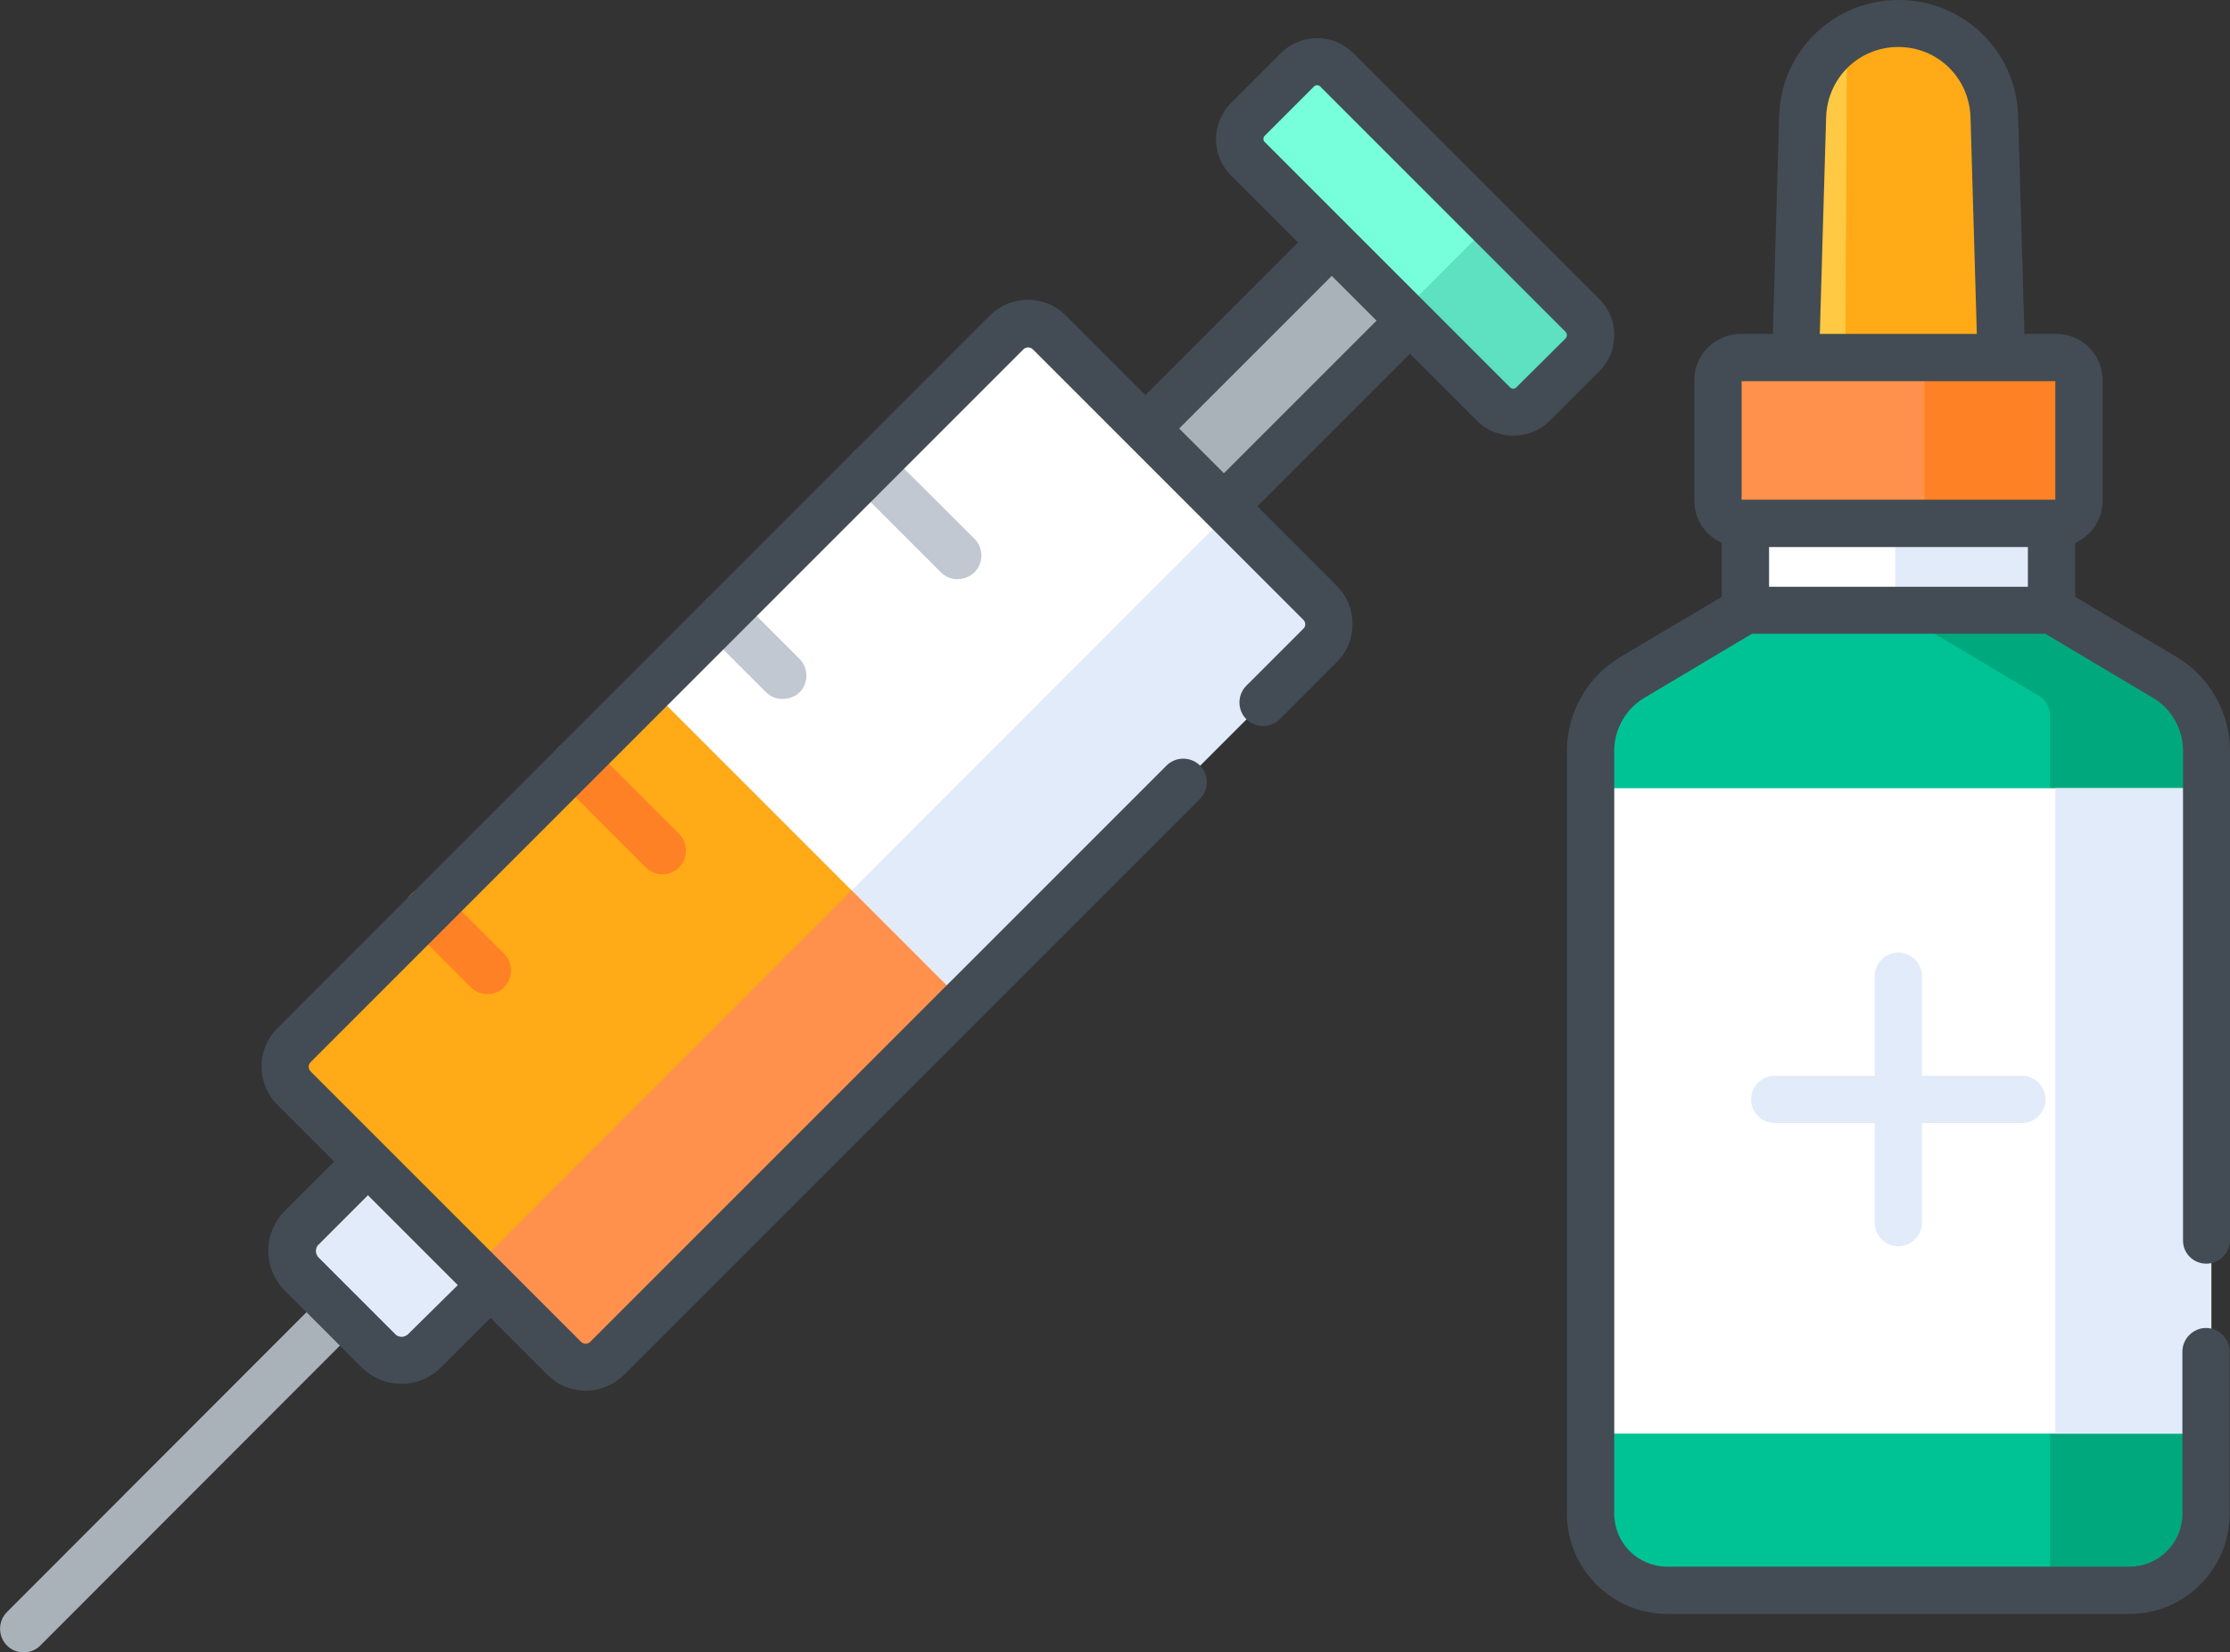 <?xml version="1.0" encoding="utf-8"?>
<!-- Generator: Adobe Illustrator 22.0.1, SVG Export Plug-In . SVG Version: 6.00 Build 0)  -->
<svg version="1.1" id="Layer_1" xmlns="http://www.w3.org/2000/svg" xmlns:xlink="http://www.w3.org/1999/xlink" x="0px" y="0px"
	 viewBox="0 0 707.3 524.1" style="enable-background:new 0 0 707.3 524.1;" xml:space="preserve">
<rect x="0" y="0" width="707.3" height="524.1" fill="#333333" stroke="none"/>
<style type="text/css">
	.st0{clip-path:url(#SVGID_2_);fill:#AAB2B9;}
	.st1{clip-path:url(#SVGID_2_);fill:#E2EBF9;}
	.st2{clip-path:url(#SVGID_2_);fill:#FFFFFF;}
	.st3{clip-path:url(#SVGID_2_);fill:#FFAA16;}
	.st4{clip-path:url(#SVGID_2_);fill:#FF914D;}
	.st5{clip-path:url(#SVGID_2_);fill:#76FFDA;}
	.st6{clip-path:url(#SVGID_2_);fill:#5DE1C0;}
	.st7{clip-path:url(#SVGID_2_);fill:#C1C8D2;}
	.st8{clip-path:url(#SVGID_2_);fill:#FF8125;}
	.st9{clip-path:url(#SVGID_2_);fill:#434C54;}
	.st10{clip-path:url(#SVGID_2_);fill:#FFC943;}
	.st11{clip-path:url(#SVGID_2_);fill:#00C395;}
	.st12{clip-path:url(#SVGID_2_);fill:#00A97D;}
</style>
<g>
	<defs>
		<rect id="SVGID_1_" width="707.3" height="524.1"/>
	</defs>
	<clipPath id="SVGID_2_">
		<use xlink:href="#SVGID_1_"  style="overflow:visible;"/>
	</clipPath>
	<path class="st0" d="M7.5,524.1c-1.9,0-3.8-0.7-5.3-2.2c-2.9-2.9-2.9-7.7,0-10.6l100.3-100.4c2.9-2.9,7.7-2.9,10.6,0
		c2.9,2.9,2.9,7.7,0,10.6L12.8,521.9C11.3,523.4,9.4,524.1,7.5,524.1"/>
	<path class="st1" d="M119.9,428.4l-24.2-24.2c-4.1-4.1-4.1-10.8,0-14.9l44-44l39.1,39.1l-44,44C130.7,432.5,124,432.5,119.9,428.4"
		/>
	
		<rect x="349" y="104" transform="matrix(0.707 -0.707 0.707 0.707 31.998 320.25)" class="st0" width="107.2" height="35.1"/>
	<path class="st2" d="M179,430.9l-85.8-85.8c-3.7-3.7-3.7-9.8,0-13.5l226.1-226.1c3.7-3.7,9.8-3.7,13.5,0l85.8,85.8
		c3.7,3.7,3.7,9.8,0,13.5L192.5,430.9C188.8,434.6,182.7,434.6,179,430.9"/>
	<path class="st1" d="M418.7,191.2L390,162.5L150.4,402.2l28.7,28.7c3.7,3.7,9.8,3.7,13.5,0l226.1-226.1
		C422.4,201,422.4,194.9,418.7,191.2"/>
	<path class="st3" d="M93.2,331.5c-3.7,3.7-3.7,9.8,0,13.5l85.8,85.8c3.7,3.7,9.8,3.7,13.5,0l113-113l-99.3-99.3L93.2,331.5z"/>
	<path class="st4" d="M150.4,402.2l28.7,28.7c3.7,3.7,9.8,3.7,13.5,0l113-113l-35.5-35.5L150.4,402.2z"/>
	<path class="st5" d="M473.7,128.2l-77.9-77.9c-3.5-3.5-3.5-9.1,0-12.5l15.7-15.7c3.5-3.5,9.1-3.5,12.5,0l77.9,77.9
		c3.5,3.4,3.5,9.1,0,12.5l-15.7,15.7C482.8,131.7,477.2,131.7,473.7,128.2"/>
	<path class="st6" d="M501.9,100l-29.1-29.1l-28.2,28.2l29.1,29.1c3.5,3.4,9.1,3.4,12.5,0l15.7-15.7
		C505.3,109.1,505.3,103.5,501.9,100"/>
	<path class="st7" d="M303.7,183.7c-1.9,0-3.8-0.7-5.3-2.2l-27.6-27.6c-2.9-2.9-2.9-7.7,0-10.6c2.9-2.9,7.7-2.9,10.6,0l27.7,27.6
		c2.9,2.9,2.9,7.7,0,10.6C307.6,182.9,305.7,183.7,303.7,183.7"/>
	<path class="st7" d="M248.2,221.7c-1.9,0-3.8-0.7-5.3-2.2l-18.8-18.8c-2.9-2.9-2.9-7.7,0-10.6c2.9-2.9,7.7-2.9,10.6,0l18.9,18.9
		c2.9,2.9,2.9,7.7,0,10.6C252.1,221,250.1,221.7,248.2,221.7"/>
	<path class="st8" d="M210.1,277.3c-1.9,0-3.8-0.7-5.3-2.2l-27.6-27.6c-2.9-2.9-2.9-7.7,0-10.6c2.9-2.9,7.7-2.9,10.6,0l27.6,27.6
		c2.9,2.9,2.9,7.7,0,10.6C214,276.5,212.1,277.3,210.1,277.3"/>
	<path class="st8" d="M154.6,315.3c-1.9,0-3.8-0.7-5.3-2.2l-18.9-18.9c-2.9-2.9-2.9-7.7,0-10.6c2.9-2.9,7.7-2.9,10.6,0l18.9,18.9
		c2.9,2.9,2.9,7.7,0,10.6C158.5,314.6,156.5,315.3,154.6,315.3"/>
	<path class="st9" d="M507.2,94.8l-77.9-77.9c-6.4-6.4-16.7-6.4-23.1,0l-15.7,15.7c-6.4,6.4-6.4,16.8,0,23.1l21.2,21.2l-48.4,48.4
		l-25.2-25.2c-3.2-3.2-7.5-5-12.1-5s-8.8,1.8-12.1,5l-226,226.1c-6.6,6.6-6.6,17.5,0,24.1l18.1,18.1L90.4,384
		c-3.4,3.4-5.3,7.9-5.3,12.7c0,4.8,1.9,9.3,5.3,12.7l24.2,24.2c3.4,3.4,7.9,5.3,12.7,5.3c4.8,0,9.3-1.9,12.7-5.3l15.6-15.6
		l18.1,18.1c3.3,3.3,7.7,5,12.1,5c4.4,0,8.7-1.7,12.1-5l182.7-182.7c2.9-2.9,2.9-7.7,0-10.6c-2.9-2.9-7.7-2.9-10.6,0L187.2,425.6
		c-0.8,0.8-2.1,0.8-2.9,0l-85.8-85.8c-0.8-0.8-0.8-2.1,0-2.9l226.1-226.1c0.5-0.5,1.1-0.6,1.5-0.6s1,0.1,1.5,0.6l85.8,85.8
		c0.5,0.5,0.6,1.1,0.6,1.4s-0.1,1-0.6,1.4l-18.1,18.1c-2.9,2.9-2.9,7.7,0,10.6s7.7,2.9,10.6,0L424,210c3.2-3.2,5-7.5,5-12.1
		s-1.8-8.8-5-12.1l-25.2-25.2l48.4-48.4l21.2,21.2c3.2,3.2,7.4,4.8,11.6,4.8c4.2,0,8.4-1.6,11.6-4.8l15.7-15.7
		C513.6,111.5,513.6,101.1,507.2,94.8 M129.5,423.1c-0.8,0.8-1.7,0.9-2.1,0.9c-0.4,0-1.4-0.1-2.1-0.9l-24.2-24.2
		c-0.8-0.8-0.9-1.7-0.9-2.1s0.1-1.4,0.9-2.1l15.6-15.6l28.5,28.5L129.5,423.1z M388.2,150.1L374,135.9l48.4-48.4l14.2,14.2
		L388.2,150.1z M496.6,107.3l-15.7,15.6c-0.5,0.5-1.4,0.5-1.9,0L401.1,45c-0.5-0.5-0.5-1.4,0-1.9l15.7-15.7c0.5-0.5,1.4-0.5,1.9,0
		l77.9,77.9C497.1,105.9,497.1,106.7,496.6,107.3"/>
	<path class="st10" d="M602.1,7.5c-16.5,0-29.9,13.1-30.4,29.5l-3,101.6h66.8l-3-101.6C632.1,20.5,618.6,7.5,602.1,7.5"/>
	<path class="st3" d="M632.5,37c-0.5-16.5-14-29.5-30.4-29.5c-6,0-11.6,1.7-16.3,4.7l-0.6,126.3h50.3L632.5,37z"/>
	<path class="st2" d="M650.7,193.6v-67.8h-97.1v67.8l-35.9,21.3c-8.2,4.9-13.2,13.7-13.2,23.2v242c0,13.4,10.9,24.3,24.3,24.3h146.6
		c13.5,0,24.3-10.9,24.3-24.3v-242c0-9.5-5-18.4-13.2-23.2L650.7,193.6z"/>
	<path class="st1" d="M686.6,214.9l-35.9-21.3v-67.8h-49.6v67.8l45.6,27.1c2.2,1.3,3.5,3.7,3.5,6.2v277.6h25.2
		c13.5,0,24.3-10.9,24.3-24.3v-242C699.8,228.6,694.8,219.8,686.6,214.9"/>
	<path class="st11" d="M650.7,193.6h-97.1l-35.9,21.3c-8.2,4.9-13.2,13.7-13.2,23.2v242c0,13.4,10.9,24.3,24.3,24.3h146.6
		c13.5,0,24.3-10.9,24.3-24.3v-242c0-9.5-5-18.4-13.2-23.2L650.7,193.6z"/>
	<path class="st12" d="M699.8,238.1c0-6.6-2.4-12.9-6.6-17.7c-0.5-0.6-1.1-1.2-1.7-1.8c-0.6-0.5-1.1-1-1.8-1.5c-1-0.8-2-1.5-3.1-2.2
		l-35.9-21.3h-49.6l45.6,27.1c2.2,1.3,3.5,3.7,3.5,6.2v277.6h25.2c3.8,0,7.4-0.9,10.5-2.4c0.4-0.2,0.7-0.3,1-0.5
		c1.7-0.9,3.3-2.1,4.8-3.4c0.3-0.3,0.6-0.5,0.8-0.8c0.5-0.5,1.1-1.1,1.6-1.7c0.3-0.4,0.6-0.8,0.9-1.2c0.4-0.5,0.8-1.1,1.1-1.7
		c2.2-3.7,3.5-8,3.5-12.6L699.8,238.1z"/>
	<rect x="504.5" y="250" class="st2" width="195.3" height="204.7"/>
	<rect x="651.9" y="250" class="st1" width="49.5" height="204.7"/>
	<path class="st4" d="M652.2,166H552.1c-4,0-7.2-3.2-7.2-7.2v-38.2c0-4,3.2-7.2,7.2-7.2h100.1c4,0,7.2,3.2,7.2,7.2v38.2
		C659.4,162.8,656.2,166,652.2,166"/>
	<path class="st8" d="M652.2,113.4h-41.8V166h41.8c4,0,7.2-3.2,7.2-7.2v-38.2C659.4,116.6,656.2,113.4,652.2,113.4"/>
	<path class="st1" d="M641.3,341.2h-31.7v-31.6c0-4.1-3.4-7.5-7.5-7.5c-4.1,0-7.5,3.4-7.5,7.5v31.6h-31.7c-4.1,0-7.5,3.4-7.5,7.5
		c0,4.1,3.4,7.5,7.5,7.5h31.7v31.6c0,4.1,3.4,7.5,7.5,7.5c4.1,0,7.5-3.4,7.5-7.5v-31.6h31.7c4.1,0,7.5-3.4,7.5-7.5
		C648.8,344.6,645.4,341.2,641.3,341.2"/>
	<path class="st9" d="M699.8,400.8c4.1,0,7.5-3.4,7.5-7.5V238.1c0-12.1-6.5-23.5-16.9-29.7l-32.2-19.1v-17.1
		c5.1-2.3,8.7-7.4,8.7-13.4v-38.2c0-8.1-6.6-14.7-14.7-14.7h-10.1l-2-69.1C639.5,16.2,622.8,0,602.2,0c-20.6,0-37.3,16.2-37.9,36.8
		l-2,69.1h-10.2c-8.1,0-14.7,6.6-14.7,14.7v38.2c0,6,3.6,11.1,8.7,13.4v17.1l-32.2,19.1c-10.4,6.2-16.9,17.6-16.9,29.7v242
		c0,17.5,14.3,31.8,31.8,31.8h146.6c17.6,0,31.8-14.3,31.8-31.8v-51.4c0-4.1-3.4-7.5-7.5-7.5c-4.1,0-7.5,3.4-7.5,7.5v51.4
		c0,9.3-7.5,16.8-16.8,16.8H528.8c-9.3,0-16.8-7.5-16.8-16.8v-242c0-6.9,3.7-13.3,9.6-16.8l34.1-20.3h93l34.1,20.3
		c5.9,3.5,9.6,9.9,9.6,16.8v155.2C692.3,397.4,695.6,400.8,699.8,400.8 M561.1,173.5h82.1v12.6h-82.1V173.5z M579.2,37.2
		c0.4-12.5,10.4-22.3,22.9-22.3s22.5,9.8,22.9,22.3l2,68.7h-49.8L579.2,37.2z M552.4,120.9h99.5v37.6h-1.2h-97.1h-1.2V120.9z"/>
</g>
</svg>
